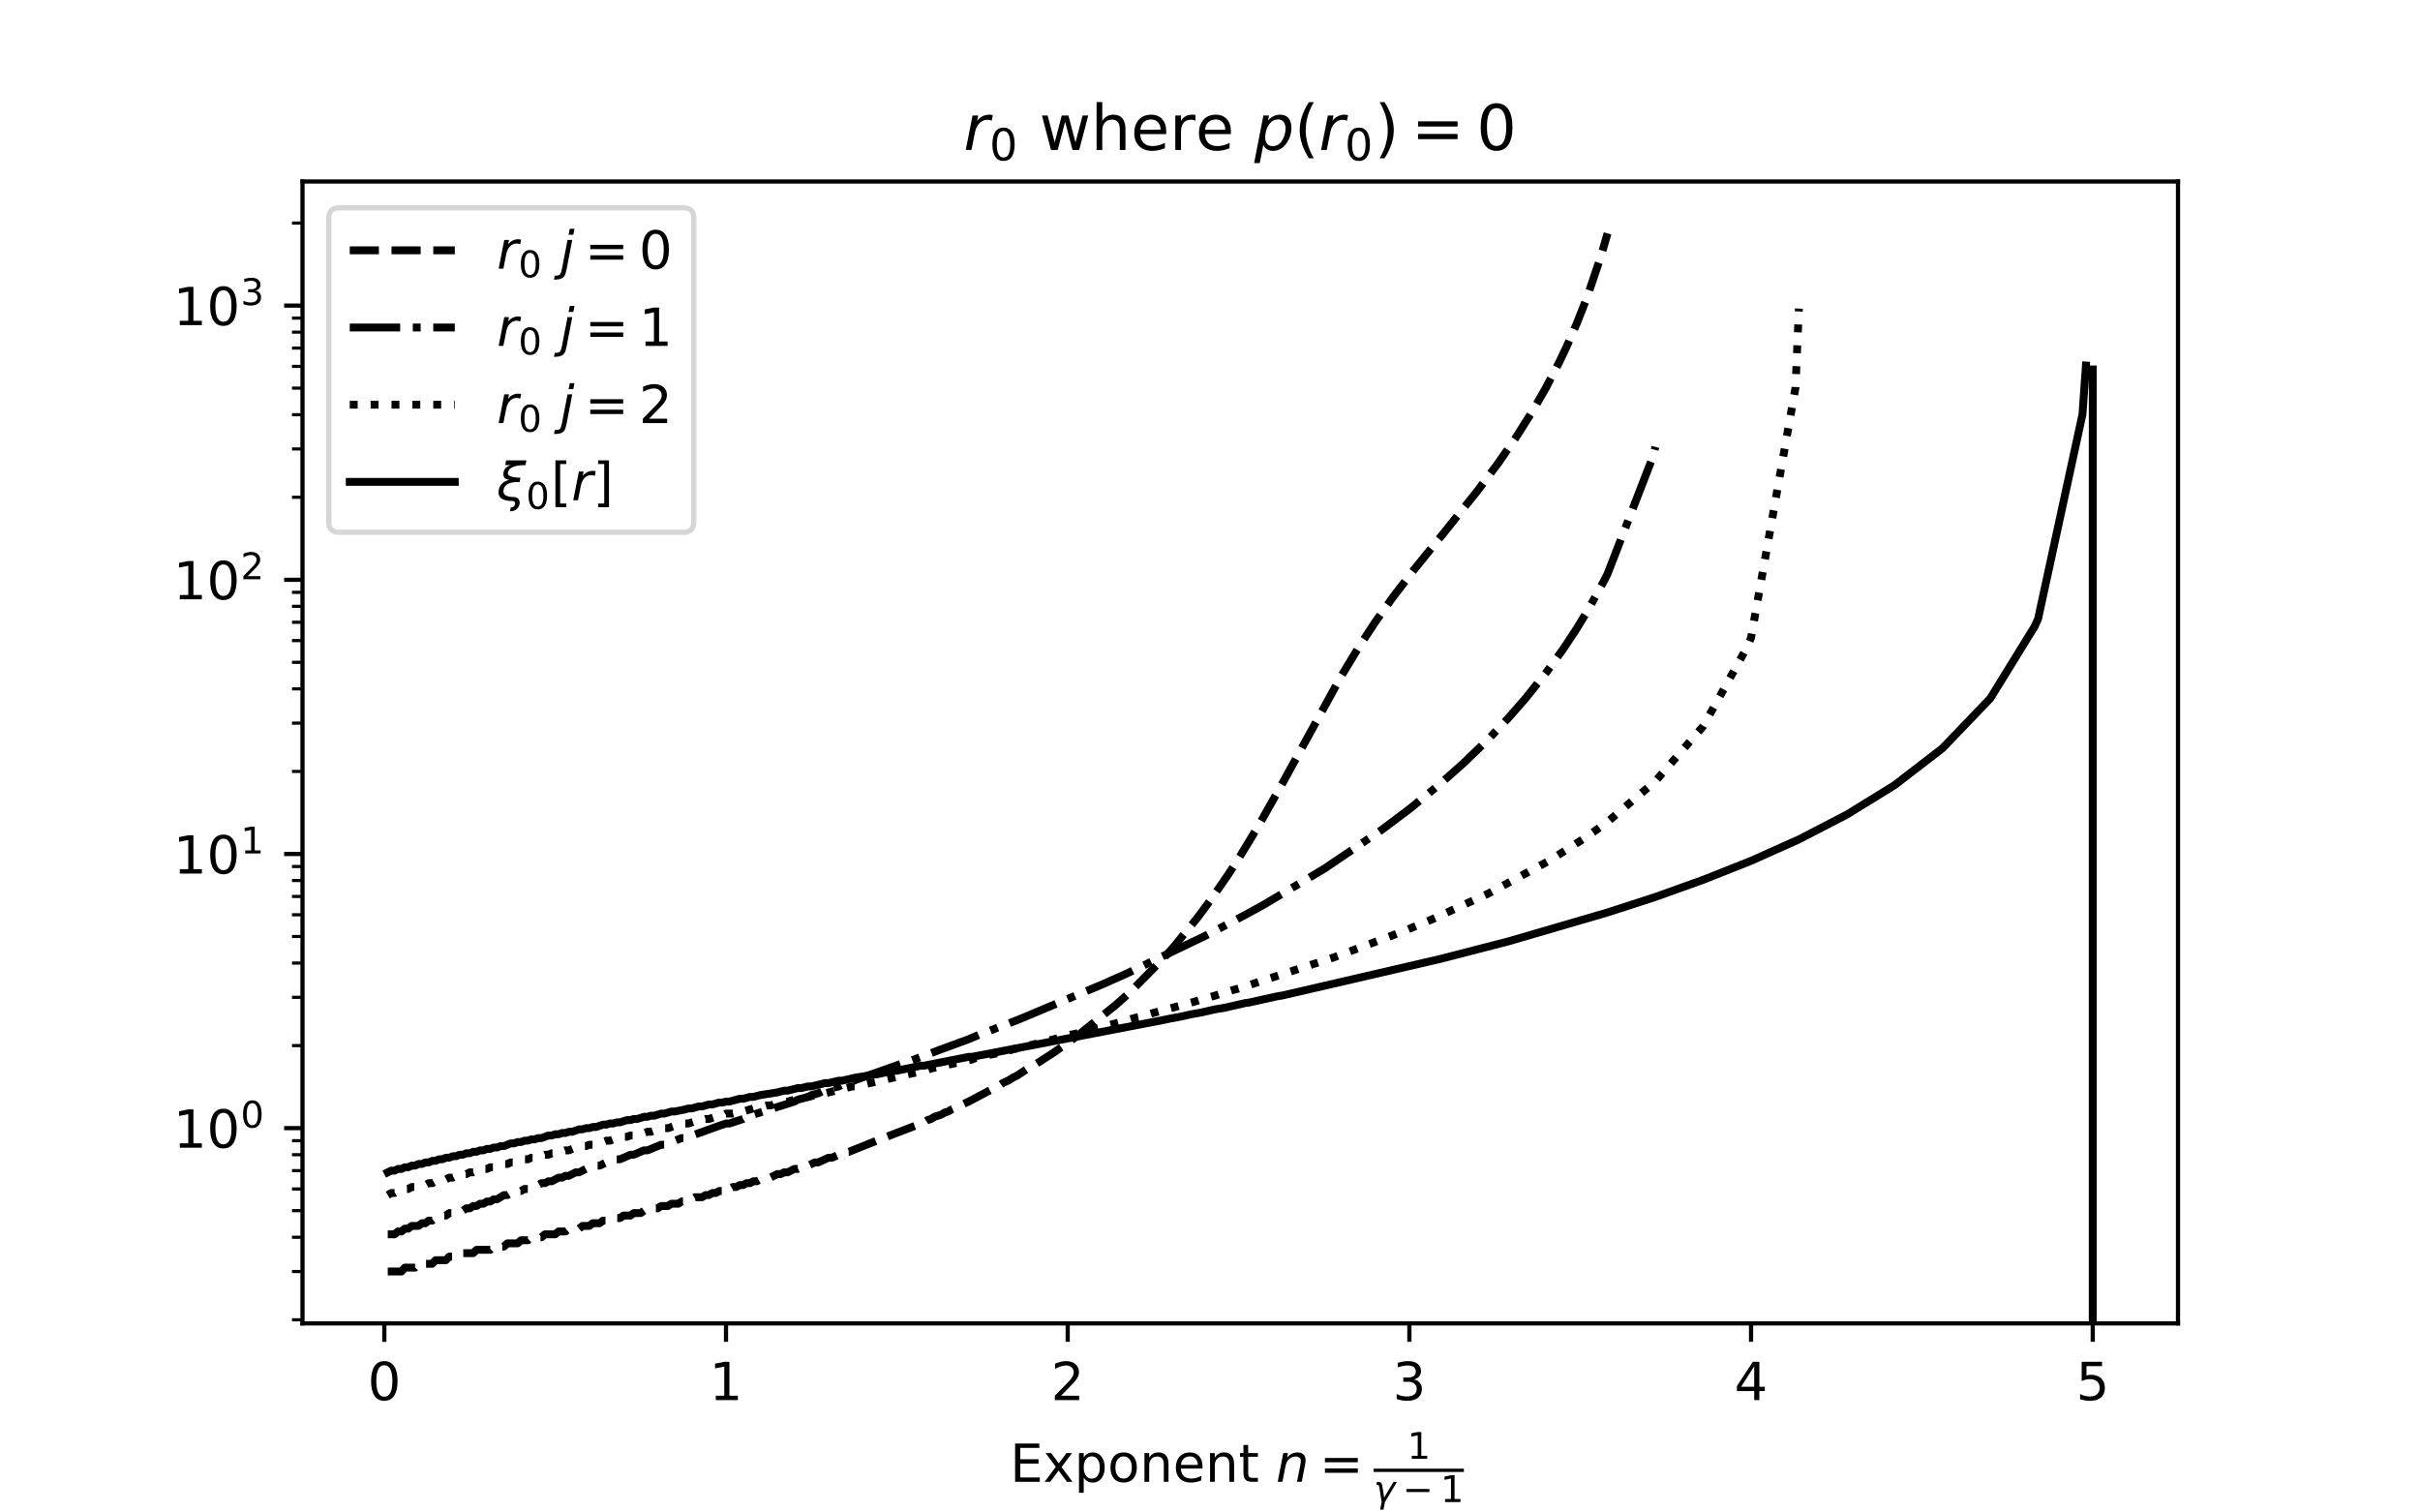 <?xml version="1.0" encoding="utf-8" standalone="no"?>
<!DOCTYPE svg PUBLIC "-//W3C//DTD SVG 1.1//EN"
  "http://www.w3.org/Graphics/SVG/1.1/DTD/svg11.dtd">
<!-- Created with matplotlib (https://matplotlib.org/) -->
<svg height="288pt" version="1.1" viewBox="0 0 460.8 288" width="460.8pt" xmlns="http://www.w3.org/2000/svg" xmlns:xlink="http://www.w3.org/1999/xlink">
 <defs>
  <style type="text/css">*{stroke-linecap:butt;stroke-linejoin:round;}</style>
 </defs>
 <g id="figure_1">
  <g id="patch_1">
   <path d="M 0 288 
L 460.8 288 
L 460.8 0 
L 0 0 
z
" style="fill:#ffffff;"/>
  </g>
  <g id="axes_1">
   <g id="patch_2">
    <path d="M 57.6 252 
L 414.72 252 
L 414.72 34.56 
L 57.6 34.56 
z
" style="fill:#ffffff;"/>
   </g>
   <g id="matplotlib.axis_1">
    <g id="xtick_1">
     <g id="line2d_1">
      <defs>
       <path d="M 0 0 
L 0 3.5 
" id="m05612f9e62" style="stroke:#000000;stroke-width:0.8;"/>
      </defs>
      <g>
       <use style="stroke:#000000;stroke-width:0.8;" x="73.182" xlink:href="#m05612f9e62" y="252"/>
      </g>
     </g>
     <g id="text_1">
      <!-- 0 -->
      <g transform="translate(70.001 266.598)scale(0.1 -0.1)">
       <defs>
        <path d="M 31.781 66.406 
Q 24.172 66.406 20.328 58.906 
Q 16.5 51.422 16.5 36.375 
Q 16.5 21.391 20.328 13.891 
Q 24.172 6.391 31.781 6.391 
Q 39.453 6.391 43.281 13.891 
Q 47.125 21.391 47.125 36.375 
Q 47.125 51.422 43.281 58.906 
Q 39.453 66.406 31.781 66.406 
z
M 31.781 74.219 
Q 44.047 74.219 50.516 64.516 
Q 56.984 54.828 56.984 36.375 
Q 56.984 17.969 50.516 8.266 
Q 44.047 -1.422 31.781 -1.422 
Q 19.531 -1.422 13.062 8.266 
Q 6.594 17.969 6.594 36.375 
Q 6.594 54.828 13.062 64.516 
Q 19.531 74.219 31.781 74.219 
z
" id="DejaVuSans-48"/>
       </defs>
       <use xlink:href="#DejaVuSans-48"/>
      </g>
     </g>
    </g>
    <g id="xtick_2">
     <g id="line2d_2">
      <g>
       <use style="stroke:#000000;stroke-width:0.8;" x="138.243" xlink:href="#m05612f9e62" y="252"/>
      </g>
     </g>
     <g id="text_2">
      <!-- 1 -->
      <g transform="translate(135.062 266.598)scale(0.1 -0.1)">
       <defs>
        <path d="M 12.406 8.297 
L 28.516 8.297 
L 28.516 63.922 
L 10.984 60.406 
L 10.984 69.391 
L 28.422 72.906 
L 38.281 72.906 
L 38.281 8.297 
L 54.391 8.297 
L 54.391 0 
L 12.406 0 
z
" id="DejaVuSans-49"/>
       </defs>
       <use xlink:href="#DejaVuSans-49"/>
      </g>
     </g>
    </g>
    <g id="xtick_3">
     <g id="line2d_3">
      <g>
       <use style="stroke:#000000;stroke-width:0.8;" x="203.304" xlink:href="#m05612f9e62" y="252"/>
      </g>
     </g>
     <g id="text_3">
      <!-- 2 -->
      <g transform="translate(200.123 266.598)scale(0.1 -0.1)">
       <defs>
        <path d="M 19.188 8.297 
L 53.609 8.297 
L 53.609 0 
L 7.328 0 
L 7.328 8.297 
Q 12.938 14.109 22.625 23.891 
Q 32.328 33.688 34.812 36.531 
Q 39.547 41.844 41.422 45.531 
Q 43.312 49.219 43.312 52.781 
Q 43.312 58.594 39.234 62.25 
Q 35.156 65.922 28.609 65.922 
Q 23.969 65.922 18.812 64.312 
Q 13.672 62.703 7.812 59.422 
L 7.812 69.391 
Q 13.766 71.781 18.938 73 
Q 24.125 74.219 28.422 74.219 
Q 39.75 74.219 46.484 68.547 
Q 53.219 62.891 53.219 53.422 
Q 53.219 48.922 51.531 44.891 
Q 49.859 40.875 45.406 35.406 
Q 44.188 33.984 37.641 27.219 
Q 31.109 20.453 19.188 8.297 
z
" id="DejaVuSans-50"/>
       </defs>
       <use xlink:href="#DejaVuSans-50"/>
      </g>
     </g>
    </g>
    <g id="xtick_4">
     <g id="line2d_4">
      <g>
       <use style="stroke:#000000;stroke-width:0.8;" x="268.365" xlink:href="#m05612f9e62" y="252"/>
      </g>
     </g>
     <g id="text_4">
      <!-- 3 -->
      <g transform="translate(265.184 266.598)scale(0.1 -0.1)">
       <defs>
        <path d="M 40.578 39.312 
Q 47.656 37.797 51.625 33 
Q 55.609 28.219 55.609 21.188 
Q 55.609 10.406 48.188 4.484 
Q 40.766 -1.422 27.094 -1.422 
Q 22.516 -1.422 17.656 -0.516 
Q 12.797 0.391 7.625 2.203 
L 7.625 11.719 
Q 11.719 9.328 16.594 8.109 
Q 21.484 6.891 26.812 6.891 
Q 36.078 6.891 40.938 10.547 
Q 45.797 14.203 45.797 21.188 
Q 45.797 27.641 41.281 31.266 
Q 36.766 34.906 28.719 34.906 
L 20.219 34.906 
L 20.219 43.016 
L 29.109 43.016 
Q 36.375 43.016 40.234 45.922 
Q 44.094 48.828 44.094 54.297 
Q 44.094 59.906 40.109 62.906 
Q 36.141 65.922 28.719 65.922 
Q 24.656 65.922 20.016 65.031 
Q 15.375 64.156 9.812 62.312 
L 9.812 71.094 
Q 15.438 72.656 20.344 73.438 
Q 25.25 74.219 29.594 74.219 
Q 40.828 74.219 47.359 69.109 
Q 53.906 64.016 53.906 55.328 
Q 53.906 49.266 50.438 45.094 
Q 46.969 40.922 40.578 39.312 
z
" id="DejaVuSans-51"/>
       </defs>
       <use xlink:href="#DejaVuSans-51"/>
      </g>
     </g>
    </g>
    <g id="xtick_5">
     <g id="line2d_5">
      <g>
       <use style="stroke:#000000;stroke-width:0.8;" x="333.426" xlink:href="#m05612f9e62" y="252"/>
      </g>
     </g>
     <g id="text_5">
      <!-- 4 -->
      <g transform="translate(330.245 266.598)scale(0.1 -0.1)">
       <defs>
        <path d="M 37.797 64.312 
L 12.891 25.391 
L 37.797 25.391 
z
M 35.203 72.906 
L 47.609 72.906 
L 47.609 25.391 
L 58.016 25.391 
L 58.016 17.188 
L 47.609 17.188 
L 47.609 0 
L 37.797 0 
L 37.797 17.188 
L 4.891 17.188 
L 4.891 26.703 
z
" id="DejaVuSans-52"/>
       </defs>
       <use xlink:href="#DejaVuSans-52"/>
      </g>
     </g>
    </g>
    <g id="xtick_6">
     <g id="line2d_6">
      <g>
       <use style="stroke:#000000;stroke-width:0.8;" x="398.487" xlink:href="#m05612f9e62" y="252"/>
      </g>
     </g>
     <g id="text_6">
      <!-- 5 -->
      <g transform="translate(395.306 266.598)scale(0.1 -0.1)">
       <defs>
        <path d="M 10.797 72.906 
L 49.516 72.906 
L 49.516 64.594 
L 19.828 64.594 
L 19.828 46.734 
Q 21.969 47.469 24.109 47.828 
Q 26.266 48.188 28.422 48.188 
Q 40.625 48.188 47.75 41.5 
Q 54.891 34.812 54.891 23.391 
Q 54.891 11.625 47.562 5.094 
Q 40.234 -1.422 26.906 -1.422 
Q 22.312 -1.422 17.547 -0.641 
Q 12.797 0.141 7.719 1.703 
L 7.719 11.625 
Q 12.109 9.234 16.797 8.062 
Q 21.484 6.891 26.703 6.891 
Q 35.156 6.891 40.078 11.328 
Q 45.016 15.766 45.016 23.391 
Q 45.016 31 40.078 35.438 
Q 35.156 39.891 26.703 39.891 
Q 22.75 39.891 18.812 39.016 
Q 14.891 38.141 10.797 36.281 
z
" id="DejaVuSans-53"/>
       </defs>
       <use xlink:href="#DejaVuSans-53"/>
      </g>
     </g>
    </g>
    <g id="text_7">
     <!-- Exponent $n=\frac{1}{\gamma-1}$ -->
     <g transform="translate(192.31 282.178)scale(0.1 -0.1)">
      <defs>
       <path d="M 9.812 72.906 
L 55.906 72.906 
L 55.906 64.594 
L 19.672 64.594 
L 19.672 43.016 
L 54.391 43.016 
L 54.391 34.719 
L 19.672 34.719 
L 19.672 8.297 
L 56.781 8.297 
L 56.781 0 
L 9.812 0 
z
" id="DejaVuSans-69"/>
       <path d="M 54.891 54.688 
L 35.109 28.078 
L 55.906 0 
L 45.312 0 
L 29.391 21.484 
L 13.484 0 
L 2.875 0 
L 24.125 28.609 
L 4.688 54.688 
L 15.281 54.688 
L 29.781 35.203 
L 44.281 54.688 
z
" id="DejaVuSans-120"/>
       <path d="M 18.109 8.203 
L 18.109 -20.797 
L 9.078 -20.797 
L 9.078 54.688 
L 18.109 54.688 
L 18.109 46.391 
Q 20.953 51.266 25.266 53.625 
Q 29.594 56 35.594 56 
Q 45.562 56 51.781 48.094 
Q 58.016 40.188 58.016 27.297 
Q 58.016 14.406 51.781 6.484 
Q 45.562 -1.422 35.594 -1.422 
Q 29.594 -1.422 25.266 0.953 
Q 20.953 3.328 18.109 8.203 
z
M 48.688 27.297 
Q 48.688 37.203 44.609 42.844 
Q 40.531 48.484 33.406 48.484 
Q 26.266 48.484 22.188 42.844 
Q 18.109 37.203 18.109 27.297 
Q 18.109 17.391 22.188 11.75 
Q 26.266 6.109 33.406 6.109 
Q 40.531 6.109 44.609 11.75 
Q 48.688 17.391 48.688 27.297 
z
" id="DejaVuSans-112"/>
       <path d="M 30.609 48.391 
Q 23.391 48.391 19.188 42.75 
Q 14.984 37.109 14.984 27.297 
Q 14.984 17.484 19.156 11.844 
Q 23.344 6.203 30.609 6.203 
Q 37.797 6.203 41.984 11.859 
Q 46.188 17.531 46.188 27.297 
Q 46.188 37.016 41.984 42.703 
Q 37.797 48.391 30.609 48.391 
z
M 30.609 56 
Q 42.328 56 49.016 48.375 
Q 55.719 40.766 55.719 27.297 
Q 55.719 13.875 49.016 6.219 
Q 42.328 -1.422 30.609 -1.422 
Q 18.844 -1.422 12.172 6.219 
Q 5.516 13.875 5.516 27.297 
Q 5.516 40.766 12.172 48.375 
Q 18.844 56 30.609 56 
z
" id="DejaVuSans-111"/>
       <path d="M 54.891 33.016 
L 54.891 0 
L 45.906 0 
L 45.906 32.719 
Q 45.906 40.484 42.875 44.328 
Q 39.844 48.188 33.797 48.188 
Q 26.516 48.188 22.312 43.547 
Q 18.109 38.922 18.109 30.906 
L 18.109 0 
L 9.078 0 
L 9.078 54.688 
L 18.109 54.688 
L 18.109 46.188 
Q 21.344 51.125 25.703 53.562 
Q 30.078 56 35.797 56 
Q 45.219 56 50.047 50.172 
Q 54.891 44.344 54.891 33.016 
z
" id="DejaVuSans-110"/>
       <path d="M 56.203 29.594 
L 56.203 25.203 
L 14.891 25.203 
Q 15.484 15.922 20.484 11.062 
Q 25.484 6.203 34.422 6.203 
Q 39.594 6.203 44.453 7.469 
Q 49.312 8.734 54.109 11.281 
L 54.109 2.781 
Q 49.266 0.734 44.188 -0.344 
Q 39.109 -1.422 33.891 -1.422 
Q 20.797 -1.422 13.156 6.188 
Q 5.516 13.812 5.516 26.812 
Q 5.516 40.234 12.766 48.109 
Q 20.016 56 32.328 56 
Q 43.359 56 49.781 48.891 
Q 56.203 41.797 56.203 29.594 
z
M 47.219 32.234 
Q 47.125 39.594 43.094 43.984 
Q 39.062 48.391 32.422 48.391 
Q 24.906 48.391 20.391 44.141 
Q 15.875 39.891 15.188 32.172 
z
" id="DejaVuSans-101"/>
       <path d="M 18.312 70.219 
L 18.312 54.688 
L 36.812 54.688 
L 36.812 47.703 
L 18.312 47.703 
L 18.312 18.016 
Q 18.312 11.328 20.141 9.422 
Q 21.969 7.516 27.594 7.516 
L 36.812 7.516 
L 36.812 0 
L 27.594 0 
Q 17.188 0 13.234 3.875 
Q 9.281 7.766 9.281 18.016 
L 9.281 47.703 
L 2.688 47.703 
L 2.688 54.688 
L 9.281 54.688 
L 9.281 70.219 
z
" id="DejaVuSans-116"/>
       <path id="DejaVuSans-32"/>
       <path d="M 55.719 33.016 
L 49.312 0 
L 40.281 0 
L 46.688 32.672 
Q 47.125 34.969 47.359 36.719 
Q 47.609 38.484 47.609 39.5 
Q 47.609 43.609 45.016 45.891 
Q 42.438 48.188 37.797 48.188 
Q 30.562 48.188 25.344 43.375 
Q 20.125 38.578 18.5 30.328 
L 12.5 0 
L 3.516 0 
L 14.109 54.688 
L 23.094 54.688 
L 21.297 46.094 
Q 25.047 50.828 30.312 53.406 
Q 35.594 56 41.406 56 
Q 48.641 56 52.609 52.094 
Q 56.594 48.188 56.594 41.109 
Q 56.594 39.359 56.375 37.359 
Q 56.156 35.359 55.719 33.016 
z
" id="DejaVuSans-Oblique-110"/>
       <path d="M 10.594 45.406 
L 73.188 45.406 
L 73.188 37.203 
L 10.594 37.203 
z
M 10.594 25.484 
L 73.188 25.484 
L 73.188 17.188 
L 10.594 17.188 
z
" id="DejaVuSans-61"/>
       <path d="M 23.297 46.094 
L 28.719 12.312 
L 54 54.688 
L 63.531 54.688 
L 30.812 0 
L 26.766 -20.797 
L 17.781 -20.797 
L 21.828 0 
L 15.438 40.828 
Q 14.453 46.969 9.812 46.969 
L 7.422 46.969 
L 8.891 54.688 
L 12.312 54.688 
Q 21.922 54.688 23.297 46.094 
z
" id="DejaVuSans-Oblique-947"/>
       <path d="M 10.594 35.5 
L 73.188 35.5 
L 73.188 27.203 
L 10.594 27.203 
z
" id="DejaVuSans-8722"/>
      </defs>
      <use transform="translate(0 0.169)" xlink:href="#DejaVuSans-69"/>
      <use transform="translate(63.184 0.169)" xlink:href="#DejaVuSans-120"/>
      <use transform="translate(122.363 0.169)" xlink:href="#DejaVuSans-112"/>
      <use transform="translate(185.84 0.169)" xlink:href="#DejaVuSans-111"/>
      <use transform="translate(247.021 0.169)" xlink:href="#DejaVuSans-110"/>
      <use transform="translate(310.4 0.169)" xlink:href="#DejaVuSans-101"/>
      <use transform="translate(371.924 0.169)" xlink:href="#DejaVuSans-110"/>
      <use transform="translate(435.303 0.169)" xlink:href="#DejaVuSans-116"/>
      <use transform="translate(474.512 0.169)" xlink:href="#DejaVuSans-32"/>
      <use transform="translate(506.299 0.169)" xlink:href="#DejaVuSans-Oblique-110"/>
      <use transform="translate(589.16 0.169)" xlink:href="#DejaVuSans-61"/>
      <use transform="translate(756.432 43.966)scale(0.7)" xlink:href="#DejaVuSans-49"/>
      <use transform="translate(692.432 -38.319)scale(0.7)" xlink:href="#DejaVuSans-Oblique-947"/>
      <use transform="translate(747.495 -38.319)scale(0.7)" xlink:href="#DejaVuSans-8722"/>
      <use transform="translate(819.785 -38.319)scale(0.7)" xlink:href="#DejaVuSans-49"/>
      <path d="M 692.432 18.966 
L 692.432 25.216 
L 864.321 25.216 
L 864.321 18.966 
L 692.432 18.966 
z
"/>
     </g>
    </g>
   </g>
   <g id="matplotlib.axis_2">
    <g id="ytick_1">
     <g id="line2d_7">
      <defs>
       <path d="M 0 0 
L -3.5 0 
" id="m19a879b406" style="stroke:#000000;stroke-width:0.8;"/>
      </defs>
      <g>
       <use style="stroke:#000000;stroke-width:0.8;" x="57.6" xlink:href="#m19a879b406" y="214.817"/>
      </g>
     </g>
     <g id="text_8">
      <!-- $\mathdefault{10^{0}}$ -->
      <g transform="translate(33 218.616)scale(0.1 -0.1)">
       <use transform="translate(0 0.766)" xlink:href="#DejaVuSans-49"/>
       <use transform="translate(63.623 0.766)" xlink:href="#DejaVuSans-48"/>
       <use transform="translate(128.203 39.047)scale(0.7)" xlink:href="#DejaVuSans-48"/>
      </g>
     </g>
    </g>
    <g id="ytick_2">
     <g id="line2d_8">
      <g>
       <use style="stroke:#000000;stroke-width:0.8;" x="57.6" xlink:href="#m19a879b406" y="162.607"/>
      </g>
     </g>
     <g id="text_9">
      <!-- $\mathdefault{10^{1}}$ -->
      <g transform="translate(33 166.406)scale(0.1 -0.1)">
       <use transform="translate(0 0.684)" xlink:href="#DejaVuSans-49"/>
       <use transform="translate(63.623 0.684)" xlink:href="#DejaVuSans-48"/>
       <use transform="translate(128.203 38.966)scale(0.7)" xlink:href="#DejaVuSans-49"/>
      </g>
     </g>
    </g>
    <g id="ytick_3">
     <g id="line2d_9">
      <g>
       <use style="stroke:#000000;stroke-width:0.8;" x="57.6" xlink:href="#m19a879b406" y="110.397"/>
      </g>
     </g>
     <g id="text_10">
      <!-- $\mathdefault{10^{2}}$ -->
      <g transform="translate(33 114.196)scale(0.1 -0.1)">
       <use transform="translate(0 0.766)" xlink:href="#DejaVuSans-49"/>
       <use transform="translate(63.623 0.766)" xlink:href="#DejaVuSans-48"/>
       <use transform="translate(128.203 39.047)scale(0.7)" xlink:href="#DejaVuSans-50"/>
      </g>
     </g>
    </g>
    <g id="ytick_4">
     <g id="line2d_10">
      <g>
       <use style="stroke:#000000;stroke-width:0.8;" x="57.6" xlink:href="#m19a879b406" y="58.187"/>
      </g>
     </g>
     <g id="text_11">
      <!-- $\mathdefault{10^{3}}$ -->
      <g transform="translate(33 61.986)scale(0.1 -0.1)">
       <use transform="translate(0 0.766)" xlink:href="#DejaVuSans-49"/>
       <use transform="translate(63.623 0.766)" xlink:href="#DejaVuSans-48"/>
       <use transform="translate(128.203 39.047)scale(0.7)" xlink:href="#DejaVuSans-51"/>
      </g>
     </g>
    </g>
    <g id="ytick_5">
     <g id="line2d_11">
      <defs>
       <path d="M 0 0 
L -2 0 
" id="meec7ad2d21" style="stroke:#000000;stroke-width:0.6;"/>
      </defs>
      <g>
       <use style="stroke:#000000;stroke-width:0.6;" x="57.6" xlink:href="#meec7ad2d21" y="251.31"/>
      </g>
     </g>
    </g>
    <g id="ytick_6">
     <g id="line2d_12">
      <g>
       <use style="stroke:#000000;stroke-width:0.6;" x="57.6" xlink:href="#meec7ad2d21" y="242.116"/>
      </g>
     </g>
    </g>
    <g id="ytick_7">
     <g id="line2d_13">
      <g>
       <use style="stroke:#000000;stroke-width:0.6;" x="57.6" xlink:href="#meec7ad2d21" y="235.593"/>
      </g>
     </g>
    </g>
    <g id="ytick_8">
     <g id="line2d_14">
      <g>
       <use style="stroke:#000000;stroke-width:0.6;" x="57.6" xlink:href="#meec7ad2d21" y="230.534"/>
      </g>
     </g>
    </g>
    <g id="ytick_9">
     <g id="line2d_15">
      <g>
       <use style="stroke:#000000;stroke-width:0.6;" x="57.6" xlink:href="#meec7ad2d21" y="226.4"/>
      </g>
     </g>
    </g>
    <g id="ytick_10">
     <g id="line2d_16">
      <g>
       <use style="stroke:#000000;stroke-width:0.6;" x="57.6" xlink:href="#meec7ad2d21" y="222.904"/>
      </g>
     </g>
    </g>
    <g id="ytick_11">
     <g id="line2d_17">
      <g>
       <use style="stroke:#000000;stroke-width:0.6;" x="57.6" xlink:href="#meec7ad2d21" y="219.877"/>
      </g>
     </g>
    </g>
    <g id="ytick_12">
     <g id="line2d_18">
      <g>
       <use style="stroke:#000000;stroke-width:0.6;" x="57.6" xlink:href="#meec7ad2d21" y="217.206"/>
      </g>
     </g>
    </g>
    <g id="ytick_13">
     <g id="line2d_19">
      <g>
       <use style="stroke:#000000;stroke-width:0.6;" x="57.6" xlink:href="#meec7ad2d21" y="199.1"/>
      </g>
     </g>
    </g>
    <g id="ytick_14">
     <g id="line2d_20">
      <g>
       <use style="stroke:#000000;stroke-width:0.6;" x="57.6" xlink:href="#meec7ad2d21" y="189.906"/>
      </g>
     </g>
    </g>
    <g id="ytick_15">
     <g id="line2d_21">
      <g>
       <use style="stroke:#000000;stroke-width:0.6;" x="57.6" xlink:href="#meec7ad2d21" y="183.383"/>
      </g>
     </g>
    </g>
    <g id="ytick_16">
     <g id="line2d_22">
      <g>
       <use style="stroke:#000000;stroke-width:0.6;" x="57.6" xlink:href="#meec7ad2d21" y="178.324"/>
      </g>
     </g>
    </g>
    <g id="ytick_17">
     <g id="line2d_23">
      <g>
       <use style="stroke:#000000;stroke-width:0.6;" x="57.6" xlink:href="#meec7ad2d21" y="174.19"/>
      </g>
     </g>
    </g>
    <g id="ytick_18">
     <g id="line2d_24">
      <g>
       <use style="stroke:#000000;stroke-width:0.6;" x="57.6" xlink:href="#meec7ad2d21" y="170.694"/>
      </g>
     </g>
    </g>
    <g id="ytick_19">
     <g id="line2d_25">
      <g>
       <use style="stroke:#000000;stroke-width:0.6;" x="57.6" xlink:href="#meec7ad2d21" y="167.667"/>
      </g>
     </g>
    </g>
    <g id="ytick_20">
     <g id="line2d_26">
      <g>
       <use style="stroke:#000000;stroke-width:0.6;" x="57.6" xlink:href="#meec7ad2d21" y="164.996"/>
      </g>
     </g>
    </g>
    <g id="ytick_21">
     <g id="line2d_27">
      <g>
       <use style="stroke:#000000;stroke-width:0.6;" x="57.6" xlink:href="#meec7ad2d21" y="146.89"/>
      </g>
     </g>
    </g>
    <g id="ytick_22">
     <g id="line2d_28">
      <g>
       <use style="stroke:#000000;stroke-width:0.6;" x="57.6" xlink:href="#meec7ad2d21" y="137.697"/>
      </g>
     </g>
    </g>
    <g id="ytick_23">
     <g id="line2d_29">
      <g>
       <use style="stroke:#000000;stroke-width:0.6;" x="57.6" xlink:href="#meec7ad2d21" y="131.174"/>
      </g>
     </g>
    </g>
    <g id="ytick_24">
     <g id="line2d_30">
      <g>
       <use style="stroke:#000000;stroke-width:0.6;" x="57.6" xlink:href="#meec7ad2d21" y="126.114"/>
      </g>
     </g>
    </g>
    <g id="ytick_25">
     <g id="line2d_31">
      <g>
       <use style="stroke:#000000;stroke-width:0.6;" x="57.6" xlink:href="#meec7ad2d21" y="121.98"/>
      </g>
     </g>
    </g>
    <g id="ytick_26">
     <g id="line2d_32">
      <g>
       <use style="stroke:#000000;stroke-width:0.6;" x="57.6" xlink:href="#meec7ad2d21" y="118.485"/>
      </g>
     </g>
    </g>
    <g id="ytick_27">
     <g id="line2d_33">
      <g>
       <use style="stroke:#000000;stroke-width:0.6;" x="57.6" xlink:href="#meec7ad2d21" y="115.457"/>
      </g>
     </g>
    </g>
    <g id="ytick_28">
     <g id="line2d_34">
      <g>
       <use style="stroke:#000000;stroke-width:0.6;" x="57.6" xlink:href="#meec7ad2d21" y="112.786"/>
      </g>
     </g>
    </g>
    <g id="ytick_29">
     <g id="line2d_35">
      <g>
       <use style="stroke:#000000;stroke-width:0.6;" x="57.6" xlink:href="#meec7ad2d21" y="94.68"/>
      </g>
     </g>
    </g>
    <g id="ytick_30">
     <g id="line2d_36">
      <g>
       <use style="stroke:#000000;stroke-width:0.6;" x="57.6" xlink:href="#meec7ad2d21" y="85.487"/>
      </g>
     </g>
    </g>
    <g id="ytick_31">
     <g id="line2d_37">
      <g>
       <use style="stroke:#000000;stroke-width:0.6;" x="57.6" xlink:href="#meec7ad2d21" y="78.964"/>
      </g>
     </g>
    </g>
    <g id="ytick_32">
     <g id="line2d_38">
      <g>
       <use style="stroke:#000000;stroke-width:0.6;" x="57.6" xlink:href="#meec7ad2d21" y="73.904"/>
      </g>
     </g>
    </g>
    <g id="ytick_33">
     <g id="line2d_39">
      <g>
       <use style="stroke:#000000;stroke-width:0.6;" x="57.6" xlink:href="#meec7ad2d21" y="69.77"/>
      </g>
     </g>
    </g>
    <g id="ytick_34">
     <g id="line2d_40">
      <g>
       <use style="stroke:#000000;stroke-width:0.6;" x="57.6" xlink:href="#meec7ad2d21" y="66.275"/>
      </g>
     </g>
    </g>
    <g id="ytick_35">
     <g id="line2d_41">
      <g>
       <use style="stroke:#000000;stroke-width:0.6;" x="57.6" xlink:href="#meec7ad2d21" y="63.247"/>
      </g>
     </g>
    </g>
    <g id="ytick_36">
     <g id="line2d_42">
      <g>
       <use style="stroke:#000000;stroke-width:0.6;" x="57.6" xlink:href="#meec7ad2d21" y="60.576"/>
      </g>
     </g>
    </g>
    <g id="ytick_37">
     <g id="line2d_43">
      <g>
       <use style="stroke:#000000;stroke-width:0.6;" x="57.6" xlink:href="#meec7ad2d21" y="42.471"/>
      </g>
     </g>
    </g>
   </g>
   <g id="LineCollection_1">
    <path clip-path="url(#p94db161797)" d="M 398.487 289 
L 398.487 69.598 
" style="fill:none;stroke:#000000;stroke-width:1.5;"/>
   </g>
   <g id="line2d_44">
    <path clip-path="url(#p94db161797)" d="M 73.833 242.116 
L 76.435 242.116 
L 77.086 241.373 
L 79.038 241.373 
L 79.688 240.653 
L 82.291 240.653 
L 82.941 239.955 
L 84.893 239.955 
L 85.544 239.278 
L 87.496 239.278 
L 88.146 238.621 
L 90.098 238.621 
L 90.749 237.982 
L 93.351 237.982 
L 94.002 237.361 
L 95.953 237.361 
L 96.604 236.756 
L 98.556 236.756 
L 99.207 236.167 
L 100.508 236.167 
L 101.158 235.593 
L 103.11 235.593 
L 103.761 235.033 
L 105.713 235.033 
L 106.363 234.487 
L 107.664 234.487 
L 108.315 233.953 
L 110.267 233.953 
L 110.918 233.432 
L 112.219 233.432 
L 112.869 232.923 
L 114.171 232.923 
L 114.821 232.424 
L 116.122 232.424 
L 116.773 231.937 
L 118.074 231.937 
L 118.725 231.459 
L 120.026 231.459 
L 120.677 230.992 
L 121.978 230.992 
L 122.629 230.534 
L 123.93 230.534 
L 124.58 230.085 
L 125.231 230.085 
L 125.882 229.644 
L 127.183 229.644 
L 127.833 229.212 
L 129.135 229.212 
L 129.785 228.789 
L 130.436 228.789 
L 131.086 228.373 
L 131.737 228.373 
L 132.388 227.964 
L 133.689 227.964 
L 134.339 227.563 
L 134.99 227.563 
L 135.641 227.168 
L 136.291 227.168 
L 136.942 226.781 
L 137.593 226.781 
L 138.243 226.025 
L 138.894 226.4 
L 139.544 226.025 
L 140.195 226.025 
L 140.846 225.656 
L 141.496 225.656 
L 142.147 225.293 
L 142.797 225.293 
L 143.448 224.936 
L 144.099 224.936 
L 144.749 224.585 
L 146.05 224.239 
L 146.701 224.239 
L 148.002 223.562 
L 148.653 223.562 
L 149.304 223.231 
L 149.954 223.231 
L 151.255 222.583 
L 151.906 222.583 
L 153.207 221.953 
L 153.858 221.953 
L 155.159 221.34 
L 155.81 221.34 
L 157.761 220.451 
L 158.412 220.451 
L 161.015 219.317 
L 161.665 219.317 
L 167.521 216.955 
L 175.979 213.711 
L 176.629 213.283 
L 177.28 213.072 
L 177.93 212.656 
L 179.232 212.247 
L 179.882 211.846 
L 180.533 211.648 
L 181.183 211.257 
L 184.436 209.757 
L 188.991 207.35 
L 190.292 206.707 
L 190.943 206.236 
L 192.244 205.623 
L 192.894 205.174 
L 193.545 204.88 
L 195.497 203.6 
L 196.147 203.325 
L 200.702 200.383 
L 203.955 198.102 
L 205.256 197.146 
L 212.413 191.39 
L 215.015 189.09 
L 221.521 182.494 
L 223.473 180.313 
L 228.027 174.725 
L 230.63 171.219 
L 233.883 166.506 
L 235.835 163.509 
L 239.738 157.063 
L 244.293 148.967 
L 255.353 128.802 
L 258.606 123.423 
L 261.859 118.455 
L 265.112 113.875 
L 269.016 108.766 
L 275.522 100.722 
L 281.377 93.396 
L 285.281 88.177 
L 288.534 83.477 
L 291.787 78.333 
L 294.39 73.795 
L 296.992 68.772 
L 298.293 66.034 
L 300.245 61.58 
L 302.197 56.612 
L 304.799 48.915 
L 306.101 44.444 
L 306.101 44.444 
" style="fill:none;stroke:#000000;stroke-dasharray:5.55,2.4;stroke-dashoffset:0;stroke-width:1.5;"/>
   </g>
   <g id="line2d_45">
    <path clip-path="url(#p94db161797)" d="M 73.833 235.033 
L 75.134 235.033 
L 75.785 234.487 
L 76.435 234.487 
L 77.086 233.953 
L 77.736 233.953 
L 78.387 233.432 
L 79.688 233.432 
L 80.339 232.923 
L 80.989 232.923 
L 81.64 232.424 
L 82.291 232.424 
L 82.941 231.937 
L 83.592 231.937 
L 84.242 231.459 
L 84.893 231.459 
L 85.544 230.992 
L 86.845 230.992 
L 87.496 230.534 
L 88.146 230.534 
L 88.797 230.085 
L 89.447 230.085 
L 90.098 229.644 
L 90.749 229.644 
L 91.399 229.212 
L 92.05 229.212 
L 92.7 228.789 
L 93.351 228.789 
L 94.002 228.373 
L 94.652 228.373 
L 95.953 227.563 
L 96.604 227.563 
L 97.255 227.168 
L 97.905 227.168 
L 98.556 226.781 
L 99.207 226.781 
L 99.857 226.4 
L 100.508 226.4 
L 101.158 226.025 
L 101.809 226.025 
L 103.11 225.293 
L 103.761 225.293 
L 104.411 224.936 
L 105.062 224.936 
L 106.363 224.239 
L 107.014 224.239 
L 107.664 223.898 
L 108.315 223.898 
L 109.616 223.231 
L 110.267 223.231 
L 111.568 222.583 
L 112.219 222.583 
L 113.52 221.953 
L 114.171 221.953 
L 115.472 221.34 
L 116.122 221.34 
L 117.424 220.743 
L 118.074 220.743 
L 120.026 219.877 
L 120.677 219.877 
L 122.629 219.042 
L 123.279 219.042 
L 125.882 217.975 
L 126.532 217.975 
L 129.785 216.708 
L 130.436 216.708 
L 136.942 214.368 
L 138.243 213.928 
L 138.894 213.928 
L 141.496 213.072 
L 142.147 212.656 
L 151.255 209.757 
L 151.906 209.397 
L 153.858 208.868 
L 154.508 208.522 
L 155.81 208.181 
L 156.46 207.845 
L 157.761 207.514 
L 158.412 207.188 
L 159.713 206.866 
L 160.364 206.549 
L 161.015 206.392 
L 161.665 206.081 
L 162.316 205.928 
L 162.966 205.623 
L 172.075 202.389 
L 172.725 202.128 
L 173.376 201.999 
L 179.232 199.791 
L 184.436 197.886 
L 186.388 197.042 
L 188.34 196.329 
L 190.292 195.54 
L 191.593 195.061 
L 194.196 194.041 
L 210.461 187.202 
L 211.762 186.606 
L 214.365 185.46 
L 229.979 177.964 
L 237.136 174.19 
L 240.389 172.41 
L 252.1 165.454 
L 263.16 157.968 
L 268.365 154.057 
L 274.221 149.267 
L 278.775 145.219 
L 283.329 140.811 
L 287.233 136.691 
L 290.486 132.978 
L 294.39 128.098 
L 297.643 123.605 
L 300.245 119.661 
L 302.197 116.462 
L 305.45 110.556 
L 306.101 109.271 
L 314.559 87.414 
L 315.209 85.096 
L 315.209 85.096 
" style="fill:none;stroke:#000000;stroke-dasharray:9.6,2.4,1.5,2.4;stroke-dashoffset:0;stroke-width:1.5;"/>
   </g>
   <g id="line2d_46">
    <path clip-path="url(#p94db161797)" d="M 73.833 227.563 
L 74.483 227.168 
L 75.134 227.168 
L 75.785 226.781 
L 76.435 226.781 
L 77.086 226.4 
L 77.736 226.4 
L 78.387 226.025 
L 79.038 226.025 
L 79.688 225.656 
L 80.989 225.656 
L 81.64 225.293 
L 82.291 225.293 
L 82.941 224.936 
L 83.592 224.936 
L 84.242 224.585 
L 84.893 224.585 
L 85.544 224.239 
L 86.194 224.239 
L 86.845 223.898 
L 87.496 223.898 
L 88.146 223.562 
L 88.797 223.562 
L 89.447 223.231 
L 90.098 223.231 
L 90.749 222.904 
L 91.399 222.904 
L 92.05 222.583 
L 92.7 222.583 
L 93.351 222.266 
L 94.002 222.266 
L 94.652 221.953 
L 95.303 221.953 
L 95.953 221.644 
L 96.604 221.644 
L 97.255 221.34 
L 97.905 221.34 
L 98.556 221.04 
L 99.207 221.04 
L 99.857 220.743 
L 100.508 220.743 
L 101.158 220.451 
L 101.809 220.451 
L 102.46 220.162 
L 103.11 220.162 
L 103.761 219.877 
L 104.411 219.877 
L 105.062 219.595 
L 105.713 219.595 
L 106.363 219.317 
L 107.014 219.317 
L 107.664 219.042 
L 108.315 219.042 
L 109.616 218.502 
L 110.267 218.502 
L 110.918 218.237 
L 111.568 218.237 
L 112.219 217.975 
L 112.869 217.975 
L 113.52 217.715 
L 114.171 217.715 
L 115.472 217.206 
L 116.122 217.206 
L 116.773 216.955 
L 117.424 216.955 
L 118.725 216.462 
L 119.375 216.462 
L 120.026 216.22 
L 120.677 216.22 
L 121.978 215.743 
L 122.629 215.743 
L 123.279 215.508 
L 123.93 215.508 
L 125.231 215.045 
L 125.882 215.045 
L 126.532 214.817 
L 127.183 214.817 
L 128.484 214.368 
L 129.135 214.368 
L 130.436 213.928 
L 131.086 213.928 
L 132.388 213.496 
L 133.038 213.496 
L 134.339 213.072 
L 134.99 213.072 
L 136.291 212.656 
L 136.942 212.656 
L 137.593 212.451 
L 138.243 212.046 
L 139.544 212.046 
L 140.846 211.648 
L 141.496 211.648 
L 143.448 211.064 
L 144.099 211.064 
L 146.05 210.495 
L 146.701 210.495 
L 149.304 209.757 
L 149.954 209.757 
L 152.557 209.043 
L 153.207 209.043 
L 156.46 208.181 
L 157.111 208.181 
L 162.316 206.866 
L 162.966 206.866 
L 172.725 204.589 
L 176.629 203.739 
L 177.28 203.462 
L 185.087 201.743 
L 185.738 201.489 
L 187.69 201.114 
L 188.34 200.868 
L 190.292 200.503 
L 190.943 200.263 
L 192.244 200.026 
L 192.894 199.791 
L 193.545 199.674 
L 194.846 199.328 
L 196.798 198.875 
L 198.75 198.32 
L 200.702 197.886 
L 203.304 197.146 
L 205.256 196.734 
L 207.858 196.03 
L 209.16 195.735 
L 212.413 194.872 
L 216.316 193.77 
L 217.618 193.503 
L 219.569 192.891 
L 227.377 190.754 
L 229.329 190.134 
L 231.28 189.606 
L 234.533 188.585 
L 235.835 188.232 
L 254.052 182.277 
L 267.064 177.391 
L 269.016 176.579 
L 272.269 175.234 
L 283.329 170.182 
L 295.04 163.866 
L 302.197 159.3 
L 306.101 156.484 
L 315.209 148.756 
L 324.318 138.278 
L 332.776 123.032 
L 333.426 121.409 
L 341.884 73.822 
L 342.535 58.76 
L 342.535 58.76 
" style="fill:none;stroke:#000000;stroke-dasharray:1.5,2.475;stroke-dashoffset:0;stroke-width:1.5;"/>
   </g>
   <g id="line2d_47">
    <path clip-path="url(#p94db161797)" d="M 73.833 223.231 
L 74.483 222.904 
L 75.134 222.904 
L 75.785 222.583 
L 76.435 222.583 
L 77.086 222.266 
L 77.736 222.266 
L 78.387 221.953 
L 79.038 221.953 
L 79.688 221.644 
L 80.339 221.644 
L 80.989 221.34 
L 81.64 221.34 
L 82.291 221.04 
L 82.941 221.04 
L 83.592 220.743 
L 84.242 220.743 
L 84.893 220.451 
L 85.544 220.451 
L 86.194 220.162 
L 86.845 220.162 
L 87.496 219.877 
L 88.146 219.877 
L 88.797 219.595 
L 89.447 219.595 
L 90.098 219.317 
L 90.749 219.317 
L 91.399 219.042 
L 92.05 219.042 
L 92.7 218.77 
L 93.351 218.77 
L 94.002 218.502 
L 94.652 218.502 
L 95.303 218.237 
L 95.953 218.237 
L 97.255 217.715 
L 97.905 217.715 
L 98.556 217.459 
L 99.207 217.459 
L 99.857 217.206 
L 100.508 217.206 
L 101.158 216.955 
L 101.809 216.955 
L 102.46 216.708 
L 103.11 216.708 
L 104.411 216.22 
L 105.062 216.22 
L 105.713 215.98 
L 106.363 215.98 
L 107.014 215.743 
L 107.664 215.743 
L 108.315 215.508 
L 108.966 215.508 
L 110.267 215.045 
L 110.918 215.045 
L 111.568 214.817 
L 112.219 214.817 
L 112.869 214.591 
L 113.52 214.591 
L 114.821 214.147 
L 115.472 214.147 
L 116.122 213.928 
L 116.773 213.928 
L 117.424 213.711 
L 118.074 213.711 
L 119.375 213.283 
L 120.026 213.283 
L 120.677 213.072 
L 121.327 213.072 
L 122.629 212.656 
L 123.279 212.656 
L 123.93 212.451 
L 124.58 212.451 
L 125.882 212.046 
L 126.532 212.046 
L 127.833 211.648 
L 128.484 211.648 
L 130.436 211.257 
L 131.086 211.064 
L 131.737 211.064 
L 133.038 210.683 
L 133.689 210.683 
L 134.99 210.308 
L 135.641 210.308 
L 136.942 209.939 
L 137.593 209.939 
L 138.243 209.757 
L 138.894 209.757 
L 140.846 209.22 
L 141.496 209.22 
L 142.797 208.868 
L 143.448 208.868 
L 144.749 208.522 
L 148.002 208.012 
L 149.304 207.679 
L 149.954 207.679 
L 151.906 207.188 
L 152.557 207.188 
L 153.858 206.866 
L 154.508 206.866 
L 157.111 206.236 
L 157.761 206.236 
L 159.713 205.775 
L 160.364 205.775 
L 162.966 205.174 
L 164.918 204.88 
L 166.219 204.589 
L 166.87 204.589 
L 170.123 203.878 
L 170.774 203.878 
L 175.328 202.919 
L 175.979 202.919 
L 184.436 201.239 
L 185.087 201.239 
L 221.521 194.223 
L 222.822 193.95 
L 224.774 193.592 
L 226.726 193.151 
L 228.678 192.805 
L 231.28 192.212 
L 233.232 191.879 
L 237.136 190.99 
L 237.787 190.911 
L 242.991 189.756 
L 244.293 189.532 
L 274.221 182.603 
L 287.233 179.249 
L 306.101 173.741 
L 315.209 170.792 
L 324.318 167.525 
L 333.426 163.914 
L 342.535 159.836 
L 351.643 155.124 
L 360.752 149.507 
L 369.86 142.493 
L 378.969 132.997 
L 387.427 119.282 
L 388.078 117.836 
L 396.535 78.882 
L 397.186 69.598 
L 397.186 69.598 
" style="fill:none;stroke:#000000;stroke-linecap:square;stroke-width:1.5;"/>
   </g>
   <g id="patch_3">
    <path d="M 57.6 252 
L 57.6 34.56 
" style="fill:none;stroke:#000000;stroke-linecap:square;stroke-linejoin:miter;stroke-width:0.8;"/>
   </g>
   <g id="patch_4">
    <path d="M 414.72 252 
L 414.72 34.56 
" style="fill:none;stroke:#000000;stroke-linecap:square;stroke-linejoin:miter;stroke-width:0.8;"/>
   </g>
   <g id="patch_5">
    <path d="M 57.6 252 
L 414.72 252 
" style="fill:none;stroke:#000000;stroke-linecap:square;stroke-linejoin:miter;stroke-width:0.8;"/>
   </g>
   <g id="patch_6">
    <path d="M 57.6 34.56 
L 414.72 34.56 
" style="fill:none;stroke:#000000;stroke-linecap:square;stroke-linejoin:miter;stroke-width:0.8;"/>
   </g>
   <g id="text_12">
    <!-- $r_0$ where $p(r_0)=0$ -->
    <g transform="translate(183.48 28.56)scale(0.12 -0.12)">
     <defs>
      <path d="M 44.578 46.391 
Q 43.219 47.125 41.453 47.516 
Q 39.703 47.906 37.703 47.906 
Q 30.516 47.906 25.141 42.453 
Q 19.781 37.016 18.016 27.875 
L 12.5 0 
L 3.516 0 
L 14.203 54.688 
L 23.188 54.688 
L 21.484 46.188 
Q 25.047 50.922 30 53.453 
Q 34.969 56 40.578 56 
Q 42.047 56 43.453 55.828 
Q 44.875 55.672 46.297 55.281 
z
" id="DejaVuSans-Oblique-114"/>
      <path d="M 4.203 54.688 
L 13.188 54.688 
L 24.422 12.016 
L 35.594 54.688 
L 46.188 54.688 
L 57.422 12.016 
L 68.609 54.688 
L 77.594 54.688 
L 63.281 0 
L 52.688 0 
L 40.922 44.828 
L 29.109 0 
L 18.5 0 
z
" id="DejaVuSans-119"/>
      <path d="M 54.891 33.016 
L 54.891 0 
L 45.906 0 
L 45.906 32.719 
Q 45.906 40.484 42.875 44.328 
Q 39.844 48.188 33.797 48.188 
Q 26.516 48.188 22.312 43.547 
Q 18.109 38.922 18.109 30.906 
L 18.109 0 
L 9.078 0 
L 9.078 75.984 
L 18.109 75.984 
L 18.109 46.188 
Q 21.344 51.125 25.703 53.562 
Q 30.078 56 35.797 56 
Q 45.219 56 50.047 50.172 
Q 54.891 44.344 54.891 33.016 
z
" id="DejaVuSans-104"/>
      <path d="M 41.109 46.297 
Q 39.594 47.172 37.812 47.578 
Q 36.031 48 33.891 48 
Q 26.266 48 22.188 43.047 
Q 18.109 38.094 18.109 28.812 
L 18.109 0 
L 9.078 0 
L 9.078 54.688 
L 18.109 54.688 
L 18.109 46.188 
Q 20.953 51.172 25.484 53.578 
Q 30.031 56 36.531 56 
Q 37.453 56 38.578 55.875 
Q 39.703 55.766 41.062 55.516 
z
" id="DejaVuSans-114"/>
      <path d="M 49.609 33.688 
Q 49.609 40.875 46.484 44.672 
Q 43.359 48.484 37.5 48.484 
Q 33.5 48.484 29.859 46.438 
Q 26.219 44.391 23.391 40.484 
Q 20.609 36.625 18.938 31.156 
Q 17.281 25.688 17.281 20.312 
Q 17.281 13.484 20.406 9.797 
Q 23.531 6.109 29.297 6.109 
Q 33.547 6.109 37.188 8.109 
Q 40.828 10.109 43.406 13.922 
Q 46.188 17.922 47.891 23.344 
Q 49.609 28.766 49.609 33.688 
z
M 21.781 46.391 
Q 25.391 51.125 30.297 53.562 
Q 35.203 56 41.219 56 
Q 49.609 56 54.25 50.5 
Q 58.891 45.016 58.891 35.109 
Q 58.891 27 56 19.656 
Q 53.125 12.312 47.703 6.5 
Q 44.094 2.641 39.547 0.609 
Q 35.016 -1.422 29.984 -1.422 
Q 24.172 -1.422 20.219 1 
Q 16.266 3.422 14.312 8.203 
L 8.688 -20.797 
L -0.297 -20.797 
L 14.406 54.688 
L 23.391 54.688 
z
" id="DejaVuSans-Oblique-112"/>
      <path d="M 31 75.875 
Q 24.469 64.656 21.281 53.656 
Q 18.109 42.672 18.109 31.391 
Q 18.109 20.125 21.312 9.062 
Q 24.516 -2 31 -13.188 
L 23.188 -13.188 
Q 15.875 -1.703 12.234 9.375 
Q 8.594 20.453 8.594 31.391 
Q 8.594 42.281 12.203 53.312 
Q 15.828 64.359 23.188 75.875 
z
" id="DejaVuSans-40"/>
      <path d="M 8.016 75.875 
L 15.828 75.875 
Q 23.141 64.359 26.781 53.312 
Q 30.422 42.281 30.422 31.391 
Q 30.422 20.453 26.781 9.375 
Q 23.141 -1.703 15.828 -13.188 
L 8.016 -13.188 
Q 14.5 -2 17.703 9.062 
Q 20.906 20.125 20.906 31.391 
Q 20.906 42.672 17.703 53.656 
Q 14.5 64.656 8.016 75.875 
z
" id="DejaVuSans-41"/>
     </defs>
     <use transform="translate(0 0.016)" xlink:href="#DejaVuSans-Oblique-114"/>
     <use transform="translate(41.113 -16.391)scale(0.7)" xlink:href="#DejaVuSans-48"/>
     <use transform="translate(88.384 0.016)" xlink:href="#DejaVuSans-32"/>
     <use transform="translate(120.171 0.016)" xlink:href="#DejaVuSans-119"/>
     <use transform="translate(201.958 0.016)" xlink:href="#DejaVuSans-104"/>
     <use transform="translate(265.337 0.016)" xlink:href="#DejaVuSans-101"/>
     <use transform="translate(326.86 0.016)" xlink:href="#DejaVuSans-114"/>
     <use transform="translate(367.974 0.016)" xlink:href="#DejaVuSans-101"/>
     <use transform="translate(429.497 0.016)" xlink:href="#DejaVuSans-32"/>
     <use transform="translate(461.284 0.016)" xlink:href="#DejaVuSans-Oblique-112"/>
     <use transform="translate(524.761 0.016)" xlink:href="#DejaVuSans-40"/>
     <use transform="translate(563.774 0.016)" xlink:href="#DejaVuSans-Oblique-114"/>
     <use transform="translate(604.888 -16.391)scale(0.7)" xlink:href="#DejaVuSans-48"/>
     <use transform="translate(652.158 0.016)" xlink:href="#DejaVuSans-41"/>
     <use transform="translate(710.654 0.016)" xlink:href="#DejaVuSans-61"/>
     <use transform="translate(813.926 0.016)" xlink:href="#DejaVuSans-48"/>
    </g>
   </g>
   <g id="legend_1">
    <g id="patch_7">
     <path d="M 64.6 101.36 
L 130.1 101.36 
Q 132.1 101.36 132.1 99.36 
L 132.1 41.56 
Q 132.1 39.56 130.1 39.56 
L 64.6 39.56 
Q 62.6 39.56 62.6 41.56 
L 62.6 99.36 
Q 62.6 101.36 64.6 101.36 
z
" style="fill:#ffffff;opacity:0.8;stroke:#cccccc;stroke-linejoin:miter;"/>
    </g>
    <g id="line2d_48">
     <path d="M 66.6 47.66 
L 86.6 47.66 
" style="fill:none;stroke:#000000;stroke-dasharray:5.55,2.4;stroke-dashoffset:0;stroke-width:1.5;"/>
    </g>
    <g id="line2d_49"/>
    <g id="text_13">
     <!-- $r_0$ $j=$0 -->
     <g transform="translate(94.6 51.16)scale(0.1 -0.1)">
      <defs>
       <path d="M 14.5 54.688 
L 23.484 54.688 
L 12.703 -0.984 
L 12.641 -1.219 
Q 10.844 -10.547 8.5 -14.016 
Q 6.297 -17.281 2.062 -19.031 
Q -2.156 -20.797 -7.906 -20.797 
L -11.281 -20.797 
L -9.812 -13.188 
L -7.516 -13.188 
Q -2.25 -13.188 -0.016 -10.984 
Q 2.203 -8.797 3.719 -0.984 
z
M 18.703 75.984 
L 27.688 75.984 
L 25.484 64.594 
L 16.5 64.594 
z
" id="DejaVuSans-Oblique-106"/>
      </defs>
      <use transform="translate(0 0.016)" xlink:href="#DejaVuSans-Oblique-114"/>
      <use transform="translate(41.113 -16.391)scale(0.7)" xlink:href="#DejaVuSans-48"/>
      <use transform="translate(88.384 0.016)" xlink:href="#DejaVuSans-32"/>
      <use transform="translate(120.171 0.016)" xlink:href="#DejaVuSans-Oblique-106"/>
      <use transform="translate(167.437 0.016)" xlink:href="#DejaVuSans-61"/>
      <use transform="translate(270.708 0.016)" xlink:href="#DejaVuSans-48"/>
     </g>
    </g>
    <g id="line2d_50">
     <path d="M 66.6 62.36 
L 86.6 62.36 
" style="fill:none;stroke:#000000;stroke-dasharray:9.6,2.4,1.5,2.4;stroke-dashoffset:0;stroke-width:1.5;"/>
    </g>
    <g id="line2d_51"/>
    <g id="text_14">
     <!-- $r_0$ $j=$1 -->
     <g transform="translate(94.6 65.86)scale(0.1 -0.1)">
      <use transform="translate(0 0.016)" xlink:href="#DejaVuSans-Oblique-114"/>
      <use transform="translate(41.113 -16.391)scale(0.7)" xlink:href="#DejaVuSans-48"/>
      <use transform="translate(88.384 0.016)" xlink:href="#DejaVuSans-32"/>
      <use transform="translate(120.171 0.016)" xlink:href="#DejaVuSans-Oblique-106"/>
      <use transform="translate(167.437 0.016)" xlink:href="#DejaVuSans-61"/>
      <use transform="translate(270.708 0.016)" xlink:href="#DejaVuSans-49"/>
     </g>
    </g>
    <g id="line2d_52">
     <path d="M 66.6 77.06 
L 86.6 77.06 
" style="fill:none;stroke:#000000;stroke-dasharray:1.5,2.475;stroke-dashoffset:0;stroke-width:1.5;"/>
    </g>
    <g id="line2d_53"/>
    <g id="text_15">
     <!-- $r_0$ $j=$2 -->
     <g transform="translate(94.6 80.56)scale(0.1 -0.1)">
      <use transform="translate(0 0.016)" xlink:href="#DejaVuSans-Oblique-114"/>
      <use transform="translate(41.113 -16.391)scale(0.7)" xlink:href="#DejaVuSans-48"/>
      <use transform="translate(88.384 0.016)" xlink:href="#DejaVuSans-32"/>
      <use transform="translate(120.171 0.016)" xlink:href="#DejaVuSans-Oblique-106"/>
      <use transform="translate(167.437 0.016)" xlink:href="#DejaVuSans-61"/>
      <use transform="translate(270.708 0.016)" xlink:href="#DejaVuSans-50"/>
     </g>
    </g>
    <g id="line2d_54">
     <path d="M 66.6 91.76 
L 86.6 91.76 
" style="fill:none;stroke:#000000;stroke-linecap:square;stroke-width:1.5;"/>
    </g>
    <g id="line2d_55"/>
    <g id="text_16">
     <!-- $\xi_0[r]$ -->
     <g transform="translate(94.6 95.26)scale(0.1 -0.1)">
      <defs>
       <path d="M 31.5 6.203 
Q 37.938 6.156 41.062 2.484 
Q 44.438 -1.375 43.312 -7.234 
Q 42.188 -12.844 37.844 -16.75 
Q 33.109 -21 25.141 -21 
Q 25.875 -17.328 26.562 -13.625 
Q 29.891 -13.875 32.375 -11.719 
Q 34.281 -10.016 34.625 -8.203 
Q 35.109 -5.609 33.984 -3.469 
Q 32.812 -1.422 30.031 -1.422 
Q -0.391 -1.422 3.766 19.922 
Q 6.594 34.578 23.688 38.875 
Q 10.359 40.625 12.844 53.328 
Q 14.703 62.938 26.219 66.938 
L 16.062 66.938 
L 17.828 75.984 
L 56.344 75.984 
L 54.594 66.938 
Q 23.875 66.938 21.094 52.734 
Q 19.281 43.406 45.016 42.969 
L 43.406 34.672 
Q 15.766 35.75 12.797 19.922 
Q 10.297 6.688 31.5 6.203 
z
" id="DejaVuSans-Oblique-958"/>
       <path d="M 8.594 75.984 
L 29.297 75.984 
L 29.297 69 
L 17.578 69 
L 17.578 -6.203 
L 29.297 -6.203 
L 29.297 -13.188 
L 8.594 -13.188 
z
" id="DejaVuSans-91"/>
       <path d="M 30.422 75.984 
L 30.422 -13.188 
L 9.719 -13.188 
L 9.719 -6.203 
L 21.391 -6.203 
L 21.391 69 
L 9.719 69 
L 9.719 75.984 
z
" id="DejaVuSans-93"/>
      </defs>
      <use transform="translate(0 0.016)" xlink:href="#DejaVuSans-Oblique-958"/>
      <use transform="translate(55.762 -16.391)scale(0.7)" xlink:href="#DejaVuSans-48"/>
      <use transform="translate(103.032 0.016)" xlink:href="#DejaVuSans-91"/>
      <use transform="translate(142.046 0.016)" xlink:href="#DejaVuSans-Oblique-114"/>
      <use transform="translate(183.159 0.016)" xlink:href="#DejaVuSans-93"/>
     </g>
    </g>
   </g>
  </g>
 </g>
 <defs>
  <clipPath id="p94db161797">
   <rect height="217.44" width="357.12" x="57.6" y="34.56"/>
  </clipPath>
 </defs>
</svg>
